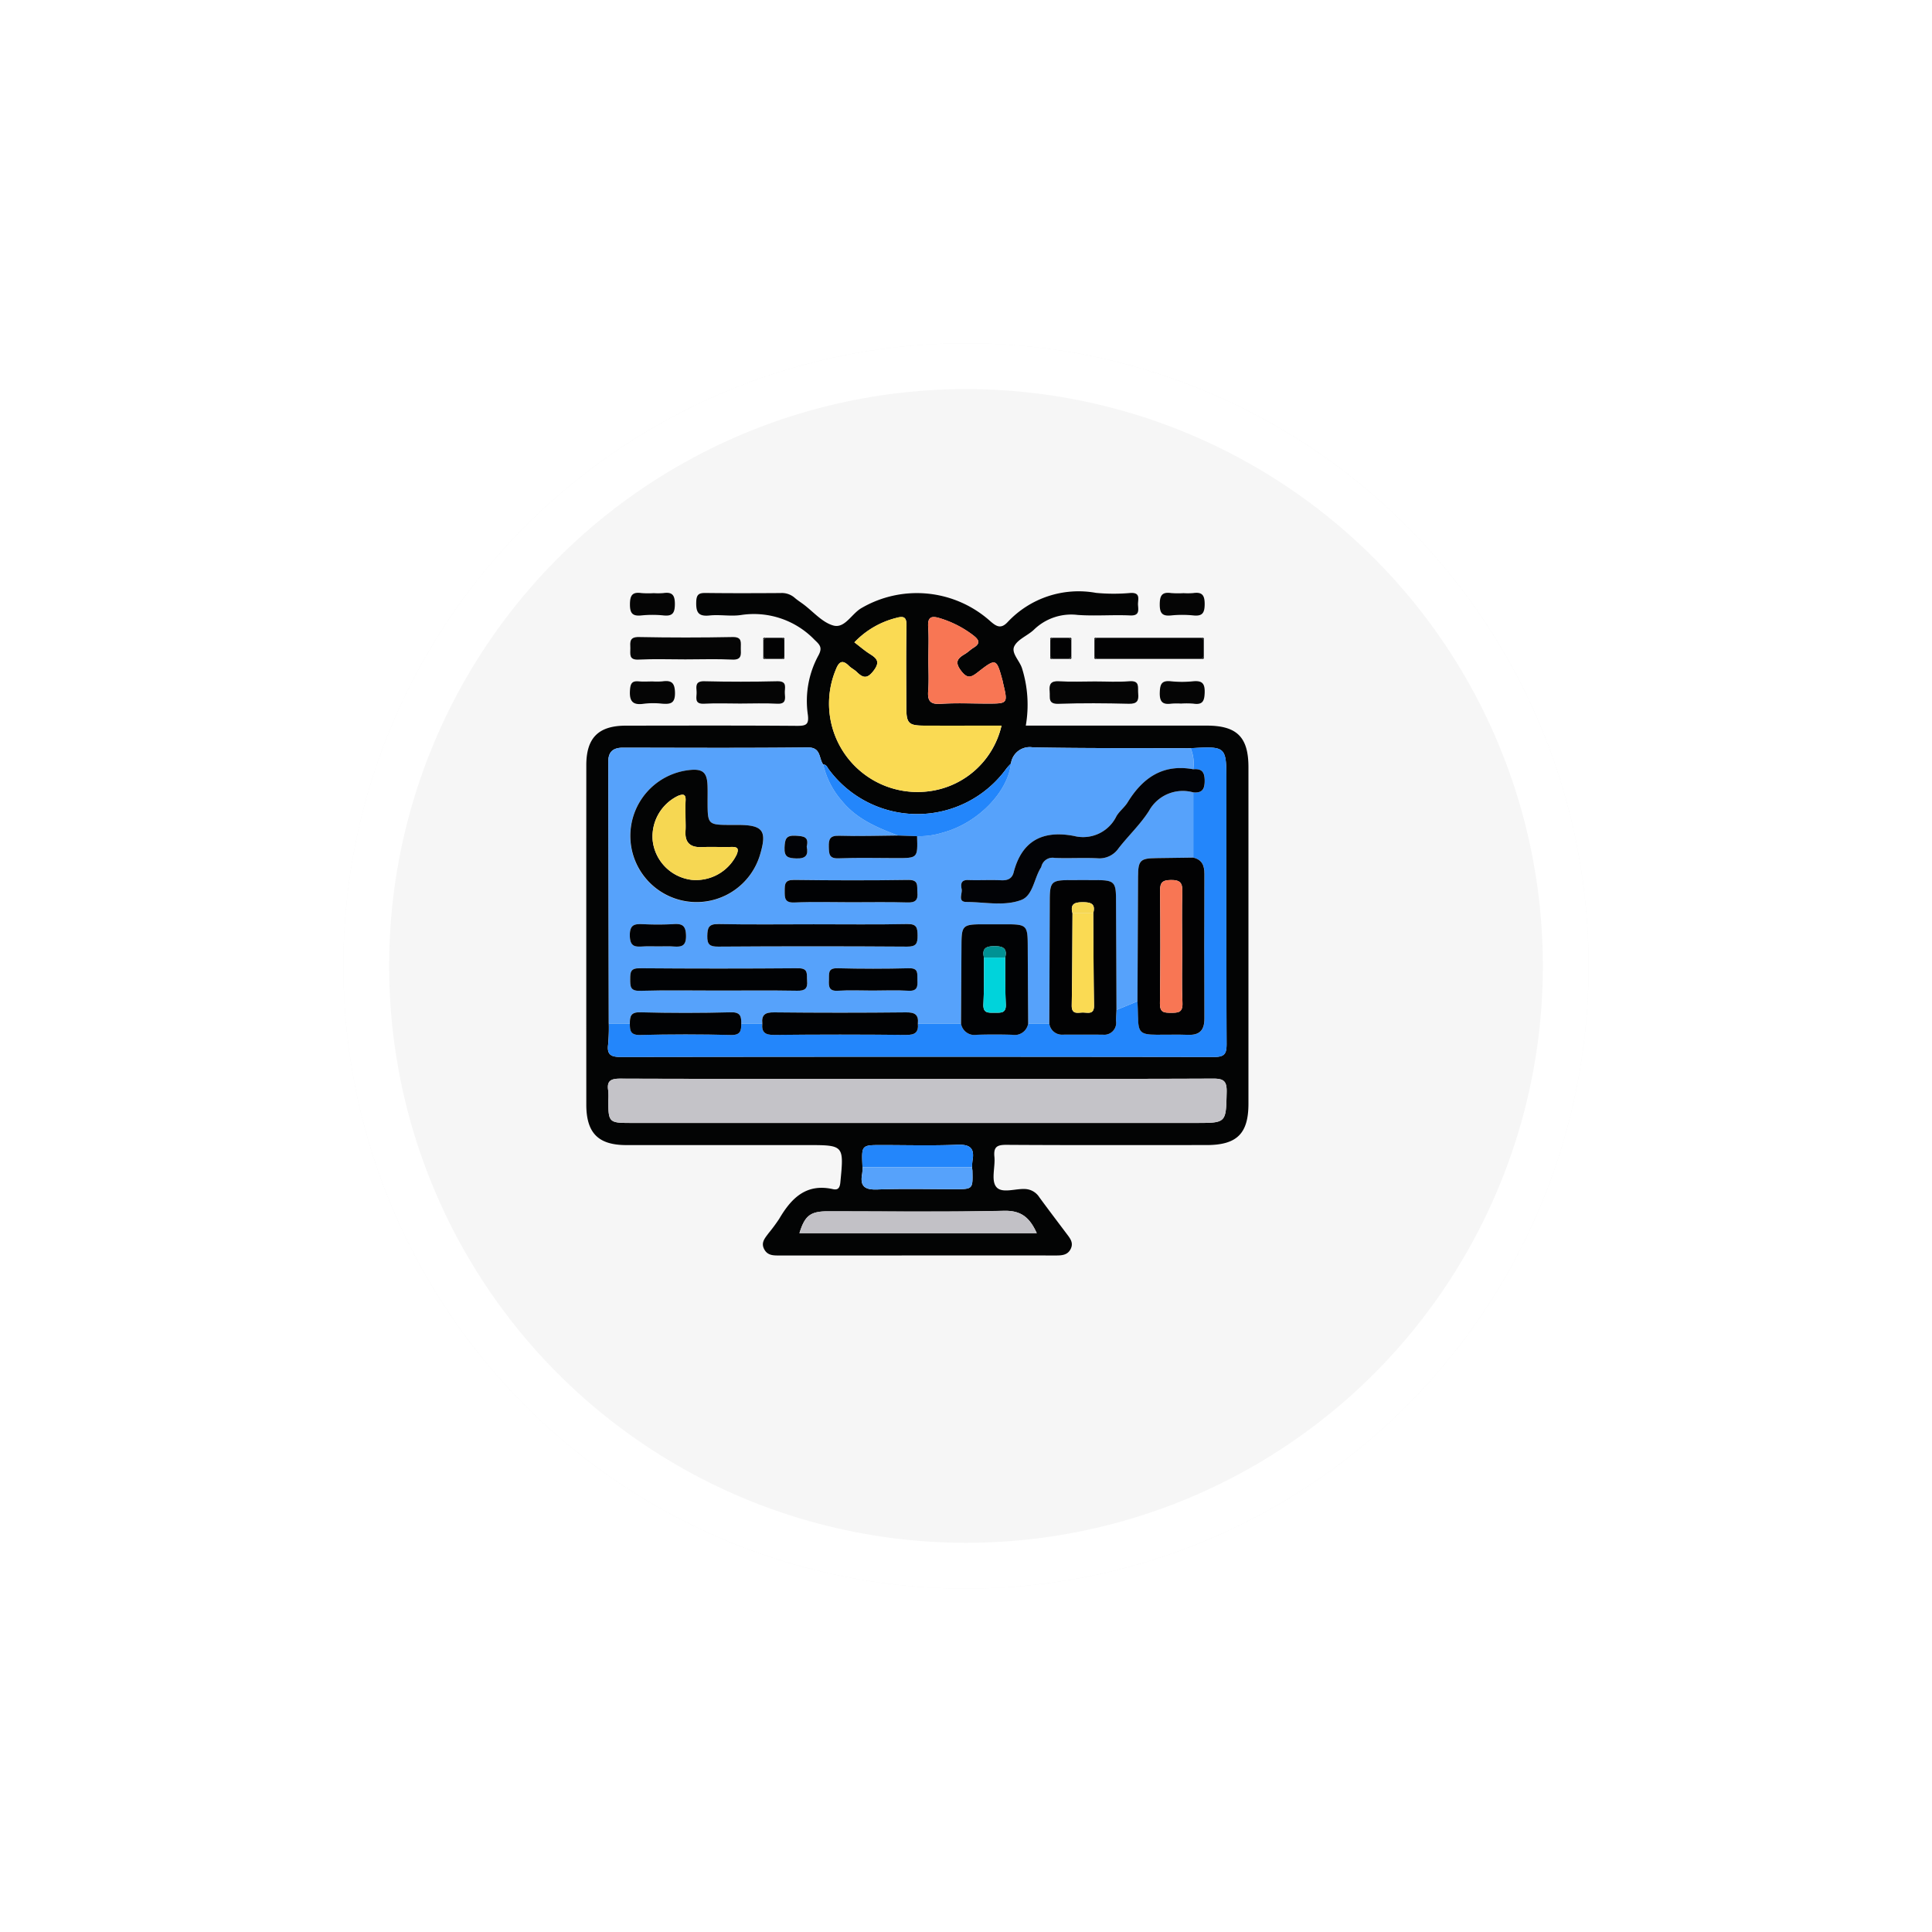 <svg xmlns="http://www.w3.org/2000/svg" xmlns:xlink="http://www.w3.org/1999/xlink" width="211" height="211" viewBox="0 0 211 211">
  <defs>
    <filter id="Elipse_7414" x="0" y="0" width="211" height="211" filterUnits="userSpaceOnUse">
      <feOffset dx="5" dy="5" input="SourceAlpha"/>
      <feGaussianBlur stdDeviation="12.5" result="blur"/>
      <feFlood flood-opacity="0.09"/>
      <feComposite operator="in" in2="blur"/>
      <feComposite in="SourceGraphic"/>
    </filter>
  </defs>
  <g id="Grupo_848433" data-name="Grupo 848433" transform="translate(-352.5 -4888.855)">
    <g transform="matrix(1, 0, 0, 1, 352.5, 4888.85)" filter="url(#Elipse_7414)">
      <g id="Elipse_7414-2" data-name="Elipse 7414" transform="translate(32.5 32.5)" fill="#f6f6f6" stroke="#fff" stroke-width="5">
        <circle cx="68" cy="68" r="68" stroke="none"/>
        <circle cx="68" cy="68" r="65.5" fill="none"/>
      </g>
    </g>
    <g id="Grupo_847521" data-name="Grupo 847521" transform="translate(-231.538 4873.435)">
      <path id="Trazado_588225" data-name="Trazado 588225" d="M696.068,94.667c6.707,0,13.232,0,19.757,0,3.3,0,4.559,1.253,4.56,4.531q0,18.381,0,36.763c0,3.27-1.263,4.514-4.577,4.514-7.282,0-14.564.024-21.846-.024-1.043-.007-1.426.228-1.321,1.309s-.361,2.488.162,3.233c.571.815,2.046.242,3.123.281a1.941,1.941,0,0,1,1.619.9c.978,1.336,1.981,2.654,2.976,3.978.364.485.776.961.469,1.629-.331.719-.972.755-1.655.754q-8.965-.014-17.929,0-6.1,0-12.2,0c-.664,0-1.323.03-1.7-.673-.4-.732.083-1.233.466-1.755a19.2,19.2,0,0,0,1.164-1.572c1.32-2.251,2.939-3.9,5.868-3.245.54.122.751-.118.81-.725.4-4.088.416-4.087-3.639-4.087q-9.869,0-19.737,0c-3.063,0-4.366-1.321-4.367-4.422q-.005-18.532,0-37.064c0-2.99,1.329-4.317,4.314-4.32,6.227-.006,12.455-.026,18.682.021,1.022.008,1.35-.142,1.191-1.274A10.4,10.4,0,0,1,673.423,87c.442-.828.194-1.131-.411-1.69a9.207,9.207,0,0,0-8.026-2.726c-1.128.175-2.316-.067-3.458.054-1.247.132-1.487-.372-1.451-1.5.028-.855.346-.966,1.07-.956,2.712.034,5.424.024,8.136.007a2.131,2.131,0,0,1,1.524.5c.3.265.642.482.964.721,1.086.809,2.07,1.994,3.286,2.326,1.256.343,1.988-1.3,3.076-1.913a12.014,12.014,0,0,1,14.014,1.4c.708.628,1.2.918,1.929.147a10.618,10.618,0,0,1,9.664-3.2,20.469,20.469,0,0,0,3.762.01c1.173-.065.782.753.822,1.315.043.6.159,1.185-.856,1.139-1.9-.086-3.823.079-5.722-.054a5.842,5.842,0,0,0-4.778,1.6c-.682.656-1.77,1.044-2.153,1.813-.375.751.586,1.581.845,2.427A13.324,13.324,0,0,1,696.068,94.667Zm-5.875,48.227a7.2,7.2,0,0,1,.058-.745c.245-1.373-.315-1.761-1.682-1.705-2.744.112-5.5.033-8.244.033-2.195,0-2.195,0-2.1,2.269a1.174,1.174,0,0,0,.024.148,6.749,6.749,0,0,1-.057.744c-.257,1.391.342,1.74,1.686,1.689,2.792-.106,5.59-.032,8.386-.032,2.019,0,2.02,0,1.975-1.955C690.238,143.191,690.21,143.043,690.193,142.894Zm23.871-45.759c-5.737-.018-11.474.017-17.209-.09a2.071,2.071,0,0,0-2.409,1.757c-.165.184-.343.358-.493.553a12.013,12.013,0,0,1-19.38.12c-.175-.219-.259-.557-.629-.566-.5-.668-.209-1.875-1.687-1.859-6.728.073-13.456.038-20.185.027-1.044,0-1.6.424-1.6,1.512q.032,14.309.054,28.618a20.388,20.388,0,0,1-.07,2.253c-.159,1.161.31,1.4,1.412,1.394q32.378-.05,64.756,0c1.188,0,1.375-.378,1.371-1.447-.04-9.538-.023-19.076-.023-28.614C717.973,96.916,717.973,96.916,714.064,97.135ZM684.3,133.246c-10.839,0-21.678.015-32.516-.024-1.041,0-1.49.238-1.317,1.314a6.771,6.771,0,0,1,.009,1.053c0,2.4.071,2.473,2.437,2.473h61.72c3.355,0,3.3,0,3.373-3.376.028-1.205-.33-1.472-1.491-1.467C705.774,133.264,695.036,133.246,684.3,133.246Zm-6.949-47.673c.59.449,1.115.91,1.7,1.277.787.494,1.117.873.4,1.822-.707.931-1.169.793-1.847.128-.248-.244-.585-.4-.831-.643-.74-.74-1.113-.466-1.451.4a9.655,9.655,0,0,0,9.786,13.322,9.338,9.338,0,0,0,8.311-7.209c-2.818,0-5.619.006-8.419,0-1.742-.005-1.973-.244-1.977-2.026-.007-2.958-.038-5.917.018-8.874.018-.933-.267-1.1-1.1-.868A9.509,9.509,0,0,0,677.349,85.572ZM697.267,150.1c-.76-1.665-1.656-2.485-3.559-2.442-6.418.144-12.84.055-19.261.055-1.9,0-2.51.464-3.1,2.387Zm-11.839-62.7c0,1.151.07,2.308-.02,3.452-.085,1.077.182,1.518,1.37,1.439,1.694-.112,3.4-.028,5.1-.028,2.242,0,2.241,0,1.707-2.244-.023-.1-.036-.2-.063-.294-.653-2.4-.7-2.442-2.661-.914-.736.574-1.153.8-1.862-.134-.722-.953-.387-1.348.408-1.819.343-.2.629-.5.97-.706.777-.47.568-.867-.022-1.325a11.445,11.445,0,0,0-3.714-1.9c-1.023-.314-1.3.01-1.233,1.023C685.489,85.088,685.429,86.243,685.428,87.394Z" fill="#030404"/>
      <path id="Trazado_588226" data-name="Trazado 588226" d="M670.026,98.9c-1.7,0-3.411-.062-5.111.022-1.1.054-.886-.618-.9-1.247-.02-.672-.11-1.235.94-1.215q5.109.1,10.223,0c1.093-.021.886.62.9,1.248.02.672.113,1.268-.94,1.213C673.437,98.839,671.73,98.9,670.026,98.9Z" transform="translate(-11.135 -11.466)" fill="#050505"/>
      <path id="Trazado_588227" data-name="Trazado 588227" d="M832.146,98.792q0-.905,0-1.811l.245-.244h11.454l.244.245q0,.905,0,1.811l-.245.244H832.39Z" transform="translate(-128.581 -11.658)" fill="#020203"/>
      <path id="Trazado_588228" data-name="Trazado 588228" d="M692.731,114.9c-1.3,0-2.608-.055-3.907.017-1.166.065-.789-.74-.83-1.305-.043-.6-.152-1.171.841-1.147q3.98.095,7.964,0c1.163-.027.788.742.829,1.308.043.6.155,1.2-.841,1.145C695.44,114.844,694.084,114.9,692.731,114.9Z" transform="translate(-27.877 -22.643)" fill="#050505"/>
      <path id="Trazado_588229" data-name="Trazado 588229" d="M820.832,112.468c1.253,0,2.511.077,3.755-.022,1.2-.1.909.675.974,1.333.079.8-.118,1.149-1.032,1.126-2.553-.064-5.111-.084-7.663.005-1.2.042-.908-.681-.973-1.339-.08-.8.117-1.18,1.033-1.123C818.224,112.528,819.53,112.468,820.832,112.468Z" transform="translate(-117.218 -22.624)" fill="#050505"/>
      <path id="Trazado_588230" data-name="Trazado 588230" d="M858.137,114.869a7.954,7.954,0,0,0-1.049.008c-.932.125-1.3-.157-1.276-1.192.025-.939.2-1.364,1.229-1.248a11.991,11.991,0,0,0,2.4,0c.935-.084,1.3.165,1.276,1.2-.025.939-.207,1.395-1.229,1.241A9.18,9.18,0,0,0,858.137,114.869Z" transform="translate(-145.111 -22.61)" fill="#050505"/>
      <path id="Trazado_588231" data-name="Trazado 588231" d="M858.41,80.468a7.33,7.33,0,0,0,1.049-.008c.966-.141,1.263.214,1.258,1.21-.006.976-.259,1.332-1.248,1.229a11.922,11.922,0,0,0-2.4,0c-.97.1-1.264-.222-1.258-1.218.006-.976.261-1.362,1.248-1.223A9.765,9.765,0,0,0,858.41,80.468Z" transform="translate(-145.113 -0.267)" fill="#050505"/>
      <path id="Trazado_588232" data-name="Trazado 588232" d="M666.516,80.468a7.33,7.33,0,0,0,1.049-.008c.966-.141,1.263.214,1.258,1.21-.006.976-.259,1.332-1.248,1.229a11.923,11.923,0,0,0-2.4,0c-.97.1-1.264-.222-1.258-1.218.006-.976.262-1.362,1.248-1.223A9.759,9.759,0,0,0,666.516,80.468Z" transform="translate(-11.08 -0.267)" fill="#050505"/>
      <path id="Trazado_588233" data-name="Trazado 588233" d="M666.369,112.443a7.754,7.754,0,0,0,1.049-.008c.971-.134,1.371.108,1.39,1.239.02,1.226-.551,1.257-1.438,1.193a8.775,8.775,0,0,0-1.947.008c-1.294.2-1.622-.331-1.524-1.551.06-.744.289-.95.971-.889C665.366,112.479,665.869,112.443,666.369,112.443Z" transform="translate(-11.053 -22.599)" fill="#050505"/>
      <path id="Trazado_588234" data-name="Trazado 588234" d="M818.455,96.983v1.811l-.245.244H816.4l-.244-.245q0-.905,0-1.811l.245-.244h1.811Z" transform="translate(-117.412 -11.658)" fill="#020203"/>
      <path id="Trazado_588235" data-name="Trazado 588235" d="M714.513,96.983v1.811l-.245.244h-1.811l-.244-.245V96.982l.245-.244h1.811Z" transform="translate(-44.811 -11.658)" fill="#020203"/>
      <path id="Trazado_588236" data-name="Trazado 588236" d="M822.969,103.8l.245-.244Q823.288,103.876,822.969,103.8Z" transform="translate(-122.171 -16.42)" fill="#0e0e0e"/>
      <path id="Trazado_588237" data-name="Trazado 588237" d="M816.121,103.551l.244.245Q816.045,103.871,816.121,103.551Z" transform="translate(-117.378 -16.417)" fill="#0e0e0e"/>
      <path id="Trazado_588238" data-name="Trazado 588238" d="M870.942,103.8l.245-.244Q871.262,103.876,870.942,103.8Z" transform="translate(-155.679 -16.42)" fill="#0e0e0e"/>
      <path id="Trazado_588239" data-name="Trazado 588239" d="M719.026,103.8l.245-.244Q719.346,103.876,719.026,103.8Z" transform="translate(-49.57 -16.42)" fill="#0e0e0e"/>
      <path id="Trazado_588240" data-name="Trazado 588240" d="M712.179,103.551l.244.245Q712.1,103.871,712.179,103.551Z" transform="translate(-44.777 -16.417)" fill="#0e0e0e"/>
      <path id="Trazado_588241" data-name="Trazado 588241" d="M871.191,96.95l-.244-.245Q871.267,96.631,871.191,96.95Z" transform="translate(-155.683 -11.625)" fill="#0e0e0e"/>
      <path id="Trazado_588242" data-name="Trazado 588242" d="M832.359,96.7l-.245.244Q832.04,96.628,832.359,96.7Z" transform="translate(-128.549 -11.624)" fill="#0e0e0e"/>
      <path id="Trazado_588243" data-name="Trazado 588243" d="M823.218,96.95l-.244-.245Q823.294,96.631,823.218,96.95Z" transform="translate(-122.175 -11.625)" fill="#0e0e0e"/>
      <path id="Trazado_588244" data-name="Trazado 588244" d="M816.369,96.7l-.245.244Q816.049,96.628,816.369,96.7Z" transform="translate(-117.38 -11.624)" fill="#0e0e0e"/>
      <path id="Trazado_588245" data-name="Trazado 588245" d="M719.275,96.95l-.244-.245Q719.351,96.631,719.275,96.95Z" transform="translate(-49.573 -11.625)" fill="#0e0e0e"/>
      <path id="Trazado_588246" data-name="Trazado 588246" d="M712.426,96.7l-.245.244Q712.106,96.628,712.426,96.7Z" transform="translate(-44.779 -11.624)" fill="#0e0e0e"/>
      <path id="Trazado_588247" data-name="Trazado 588247" d="M832.112,103.551l.244.245Q832.036,103.871,832.112,103.551Z" transform="translate(-128.547 -16.417)" fill="#0e0e0e"/>
      <path id="Trazado_588248" data-name="Trazado 588248" d="M656.121,166.577q-.026-14.309-.054-28.618c0-1.088.556-1.514,1.6-1.512,6.729.01,13.457.046,20.185-.027,1.478-.016,1.189,1.191,1.687,1.859a9.13,9.13,0,0,0,2.016,3.953c1.617,2,3.86,2.939,6.16,3.808-2.146.017-4.294.092-6.438.026-.99-.03-1.154.349-1.13,1.211.022.79.03,1.3,1.087,1.254,2.094-.088,4.194-.026,6.291-.026,2.337,0,2.337,0,2.263-2.392a8.516,8.516,0,0,0,2.8-.391c3.86-1.032,7.125-4.463,7.454-7.552a2.071,2.071,0,0,1,2.409-1.756c5.735.107,11.472.073,17.209.09a4.308,4.308,0,0,1,.288,2.3c-3.3-.6-5.512.924-7.163,3.612-.338.551-.9.964-1.227,1.521a4.04,4.04,0,0,1-4.624,2.153c-3.4-.65-5.695.5-6.6,3.984-.177.682-.659.888-1.364.855-1.2-.057-2.411.017-3.615-.025-.8-.028-.8.5-.7.985s-.484,1.408.546,1.411c2,.008,4.109.48,5.964-.219,1.278-.481,1.394-2.331,2.132-3.509a.578.578,0,0,0,.066-.135,1.252,1.252,0,0,1,1.459-.948c1.555.061,3.116-.039,4.669.038a2.526,2.526,0,0,0,2.306-1.095c1.082-1.384,2.391-2.613,3.323-4.086a4.219,4.219,0,0,1,4.827-2.018q0,3.562,0,7.124-2.021.025-4.041.05c-1.739.019-1.972.249-1.981,2.011q-.035,6.814-.061,13.627l-2.3.946q-.026-6.1-.053-12.192c-.009-1.742-.247-1.97-2.029-1.981q-1.581-.01-3.162,0c-1.831.011-2.035.223-2.042,2.117q-.026,6.773-.05,13.547h-2.308q-.025-4.286-.049-8.573c-.009-2.141-.136-2.269-2.34-2.272q-1.279,0-2.558,0c-2.2,0-2.33.13-2.339,2.272q-.019,4.286-.049,8.573h-4.714c.1-.956-.308-1.236-1.277-1.225q-7.217.078-14.435,0c-.969-.011-1.374.27-1.277,1.225h-2.3c.008-.759-.065-1.262-1.126-1.234q-4.955.133-9.916,0c-1.06-.029-1.134.474-1.126,1.234Zm10.795-24.344c0-.5.007-1,0-1.505-.024-1.612-.514-2.026-2.137-1.819a7.241,7.241,0,1,0,7.847,9.3c.822-2.7.367-3.324-2.443-3.324h-.6C666.916,144.885,666.916,144.885,666.916,142.234Zm11.573,13.5c-3.465,0-6.931.045-10.395-.027-1.063-.022-1.2.386-1.216,1.3-.019.947.28,1.168,1.194,1.163q10.319-.056,20.639,0c1,.007,1.144-.364,1.133-1.221-.011-.822-.077-1.264-1.111-1.243C685.32,155.778,681.9,155.735,678.489,155.735Zm-10.38,7.235c2.862,0,5.725-.031,8.586.019.862.015,1.162-.255,1.082-1.1-.064-.673.192-1.364-.985-1.354q-8.661.081-17.324,0c-.98-.008-1.014.442-1.01,1.181,0,.767-.03,1.313,1.065,1.282C662.383,162.916,665.246,162.97,668.109,162.97Zm14.473-9.644c2.058,0,4.118-.04,6.175.019.874.025,1.153-.273,1.073-1.111-.065-.673.188-1.366-.992-1.348-4.167.067-8.335.058-12.5,0-.99-.013-1,.461-1,1.189,0,.78-.01,1.322,1.073,1.274C678.461,153.262,680.523,153.326,682.582,153.326Zm2.335,9.644c1.306,0,2.615-.064,3.915.021.995.065,1.036-.458.994-1.188-.037-.631.177-1.294-.913-1.267q-3.914.1-7.831,0c-1.084-.027-.885.626-.918,1.263-.037.723-.012,1.259.989,1.192C682.4,162.906,683.662,162.97,684.917,162.97Zm-23.35-4.822c.5,0,1.006-.025,1.506.006.858.052,1.5.088,1.481-1.178-.02-1.141-.441-1.327-1.412-1.258a31.582,31.582,0,0,1-3.161.009c-.9-.027-1.588-.1-1.563,1.256.024,1.266.643,1.217,1.493,1.171C660.462,158.124,661.015,158.148,661.567,158.148Zm16.17-10.907c.271-1.1-.366-1.132-1.228-1.183-1.061-.064-1.154.4-1.2,1.287-.049,1.059.4,1.162,1.29,1.194C677.642,148.576,677.939,148.185,677.737,147.242Z" transform="translate(-5.595 -39.37)" fill="#56a2fb"/>
      <path id="Trazado_588249" data-name="Trazado 588249" d="M689.791,256.415c10.738,0,21.476.019,32.215-.027,1.161-.005,1.519.261,1.491,1.467-.078,3.374-.018,3.376-3.373,3.376H658.4c-2.366,0-2.434-.071-2.437-2.473a6.771,6.771,0,0,0-.009-1.053c-.173-1.076.276-1.318,1.317-1.314C668.113,256.43,678.952,256.415,689.791,256.415Z" transform="translate(-5.493 -123.17)" fill="#c4c3c8"/>
      <path id="Trazado_588250" data-name="Trazado 588250" d="M670.48,166.615h2.3c-.088.944.294,1.247,1.276,1.237q7.218-.08,14.438,0c.981.011,1.364-.292,1.275-1.237h4.714a1.489,1.489,0,0,0,1.741,1.221q1.924-.057,3.852,0a1.492,1.492,0,0,0,1.742-1.221h2.308a1.388,1.388,0,0,0,1.474,1.213c1.453-.012,2.906,0,4.359,0a1.3,1.3,0,0,0,1.453-1.5c0-.4.032-.8.05-1.2l2.3-.946c.02.55.051,1.1.059,1.649.023,1.754.25,1.988,2.008,2,1.152.008,2.305-.035,3.456.011,1.287.052,1.793-.518,1.786-1.8q-.047-7.889,0-15.779c0-.924-.27-1.558-1.222-1.775v-7.124c.928.083,1.254-.276,1.254-1.262s-.326-1.345-1.254-1.262a4.308,4.308,0,0,0-.288-2.3c3.908-.219,3.908-.219,3.908,3.664,0,9.538-.017,19.076.023,28.614,0,1.068-.182,1.449-1.371,1.447q-32.378-.06-64.756,0c-1.1,0-1.57-.234-1.412-1.394a20.373,20.373,0,0,0,.07-2.253l2.3,0c0,.752.057,1.273,1.124,1.244q4.957-.132,9.919,0C670.423,167.888,670.482,167.368,670.48,166.615Z" transform="translate(-5.488 -39.406)" fill="#2386fb"/>
      <path id="Trazado_588251" data-name="Trazado 588251" d="M738.782,91.958a9.509,9.509,0,0,1,4.585-2.674c.835-.234,1.12-.065,1.1.868-.057,2.957-.025,5.916-.018,8.874,0,1.782.235,2.02,1.977,2.026,2.8.009,5.6,0,8.419,0a9.338,9.338,0,0,1-8.311,7.209,9.655,9.655,0,0,1-9.786-13.322c.338-.866.711-1.139,1.451-.4.245.245.583.4.831.643.678.665,1.14.8,1.847-.128.721-.95.391-1.328-.4-1.822C739.9,92.868,739.372,92.407,738.782,91.958Z" transform="translate(-61.433 -6.386)" fill="#fada53"/>
      <path id="Trazado_588252" data-name="Trazado 588252" d="M751.219,306.7H725.3c.59-1.923,1.2-2.387,3.1-2.387,6.421,0,12.843.089,19.261-.055C749.562,304.219,750.459,305.038,751.219,306.7Z" transform="translate(-53.951 -156.607)" fill="#c2c1c6"/>
      <path id="Trazado_588253" data-name="Trazado 588253" d="M771.916,93.78c0-1.151.061-2.306-.018-3.452-.069-1.013.21-1.337,1.233-1.023a11.444,11.444,0,0,1,3.714,1.9c.59.458.8.855.022,1.325-.341.206-.627.5-.97.706-.8.471-1.13.867-.408,1.819.709.936,1.126.708,1.862.134,1.959-1.528,2.008-1.49,2.661.914.026.1.04.2.063.294.535,2.244.535,2.244-1.707,2.244-1.7,0-3.408-.084-5.1.028-1.188.079-1.454-.362-1.37-1.439C771.986,96.088,771.916,94.931,771.916,93.78Z" transform="translate(-86.488 -6.386)" fill="#f87654"/>
      <path id="Trazado_588254" data-name="Trazado 588254" d="M742.091,150.111c-2.3-.869-4.543-1.806-6.16-3.808a9.13,9.13,0,0,1-2.016-3.953c.369.009.453.346.628.566a12.013,12.013,0,0,0,19.38-.12c.15-.2.328-.369.493-.553-.329,3.089-3.594,6.519-7.454,7.551a8.508,8.508,0,0,1-2.8.39Z" transform="translate(-59.969 -43.441)" fill="#2386fb"/>
      <path id="Trazado_588255" data-name="Trazado 588255" d="M748.068,282.789a1.2,1.2,0,0,1-.024-.148c-.1-2.269-.1-2.269,2.1-2.269,2.748,0,5.5.079,8.244-.033,1.367-.056,1.927.332,1.682,1.705a7.217,7.217,0,0,0-.058.745Z" transform="translate(-69.816 -139.895)" fill="#2386fb"/>
      <path id="Trazado_588256" data-name="Trazado 588256" d="M747.928,288.476H759.87c.017.149.045.3.049.446.045,1.955.044,1.955-1.975,1.955-2.8,0-5.594-.074-8.386.032-1.344.051-1.943-.3-1.686-1.689A6.749,6.749,0,0,0,747.928,288.476Z" transform="translate(-69.677 -145.582)" fill="#56a2fb"/>
      <path id="Trazado_588257" data-name="Trazado 588257" d="M853.833,176.34c.952.217,1.226.851,1.222,1.775q-.034,7.889,0,15.779c.008,1.278-.5,1.847-1.786,1.8-1.15-.046-2.3,0-3.456-.011-1.758-.012-1.985-.246-2.008-2-.008-.55-.039-1.1-.059-1.649q.03-6.814.062-13.628c.009-1.762.242-1.992,1.981-2.011Q851.812,176.368,853.833,176.34Zm-1.2,9.719h-.008c0-2-.043-4,.018-6,.03-.962-.248-1.287-1.25-1.272-.921.014-1.19.266-1.181,1.187q.063,6.154-.014,12.309c-.013.98.456,1,1.187,1.005.779,0,1.32,0,1.274-1.073C852.57,190.165,852.633,188.111,852.633,186.059Z" transform="translate(-139.48 -67.258)" fill="#020203"/>
      <path id="Trazado_588258" data-name="Trazado 588258" d="M672.5,147.9c0,2.651,0,2.651,2.663,2.651h.6c2.81,0,3.264.619,2.443,3.324a7.232,7.232,0,1,1-7.847-9.3c1.624-.207,2.113.207,2.138,1.819C672.511,146.9,672.5,147.4,672.5,147.9Zm-2.413,1.943c0-.652-.024-1.306.007-1.957.033-.693-.246-.734-.812-.515a4.926,4.926,0,0,0-2.779,4.913,4.869,4.869,0,0,0,4.227,4.261,4.941,4.941,0,0,0,4.935-2.744c.308-.736.043-.863-.62-.845-1.053.027-2.109-.031-3.161.016-1.274.057-1.886-.475-1.8-1.774C670.118,150.751,670.092,150.3,670.091,149.846Z" transform="translate(-11.183 -45.038)" fill="#030404"/>
      <path id="Trazado_588259" data-name="Trazado 588259" d="M823.138,198.669c-.018.4-.051.8-.05,1.2a1.3,1.3,0,0,1-1.453,1.5c-1.453,0-2.906-.008-4.359,0a1.388,1.388,0,0,1-1.474-1.213q.025-6.773.05-13.547c.008-1.894.211-2.106,2.042-2.117q1.581-.009,3.162,0c1.782.011,2.02.239,2.029,1.981Q823.117,192.573,823.138,198.669ZM820.6,188.112c.264-1.009-.206-1.207-1.133-1.207s-1.4.2-1.133,1.208c-.024,3.355-.026,6.71-.085,10.064-.019,1.039.678.774,1.218.774s1.237.266,1.218-.774C820.627,194.822,820.625,191.467,820.6,188.112Z" transform="translate(-117.165 -72.951)" fill="#020203"/>
      <path id="Trazado_588260" data-name="Trazado 588260" d="M809.165,144.035c.928-.083,1.254.276,1.254,1.262s-.326,1.345-1.254,1.262a4.219,4.219,0,0,0-4.827,2.018c-.932,1.472-2.241,2.7-3.322,4.086a2.526,2.526,0,0,1-2.306,1.095c-1.553-.077-3.114.023-4.669-.038a1.252,1.252,0,0,0-1.459.948.577.577,0,0,1-.066.135c-.737,1.179-.854,3.028-2.131,3.509-1.855.7-3.965.226-5.964.219-1.03,0-.442-.918-.546-1.411s-.1-1.013.7-.985c1.2.042,2.412-.032,3.615.025.7.033,1.187-.173,1.363-.855.9-3.486,3.2-4.634,6.6-3.984a4.04,4.04,0,0,0,4.624-2.153c.324-.556.889-.97,1.227-1.521C803.654,144.958,805.866,143.43,809.165,144.035Z" transform="translate(-94.813 -44.602)" fill="#020306"/>
      <path id="Trazado_588261" data-name="Trazado 588261" d="M791.154,211.337a1.492,1.492,0,0,1-1.742,1.221q-1.925-.059-3.852,0a1.489,1.489,0,0,1-1.741-1.221q.025-4.286.049-8.573c.009-2.142.135-2.269,2.339-2.272q1.279,0,2.558,0c2.2,0,2.331.131,2.34,2.272Q791.124,207.05,791.154,211.337Zm-2.512-7.2c.247-1-.2-1.256-1.156-1.256s-1.4.252-1.156,1.256c-.016,1.691.02,3.384-.068,5.071-.054,1.039.558.94,1.224.94s1.278.1,1.224-.94C788.622,207.516,788.658,205.823,788.642,204.132Z" transform="translate(-94.825 -84.127)" fill="#010204"/>
      <path id="Trazado_588262" data-name="Trazado 588262" d="M703.532,200.429c3.415,0,6.83.043,10.244-.026,1.034-.021,1.1.422,1.111,1.243.011.858-.133,1.228-1.133,1.221q-10.319-.07-20.639,0c-.914.005-1.213-.216-1.194-1.163.018-.912.153-1.32,1.216-1.3C696.6,200.474,700.067,200.429,703.532,200.429Z" transform="translate(-30.638 -84.064)" fill="#010204"/>
      <path id="Trazado_588263" data-name="Trazado 588263" d="M673.646,218.842c-2.862,0-5.726-.054-8.586.028-1.095.031-1.061-.515-1.065-1.282,0-.739.03-1.189,1.01-1.181q8.661.069,17.324,0c1.178-.011.921.68.985,1.354.081.848-.22,1.118-1.082,1.1C679.371,218.811,676.508,218.842,673.646,218.842Z" transform="translate(-11.131 -95.241)" fill="#010204"/>
      <path id="Trazado_588264" data-name="Trazado 588264" d="M728.8,233.621c.088.944-.294,1.247-1.275,1.237q-7.219-.08-14.438,0c-.981.011-1.364-.292-1.276-1.237-.1-.956.308-1.236,1.277-1.225q7.217.078,14.435,0C728.49,232.386,728.895,232.666,728.8,233.621Z" transform="translate(-44.519 -106.412)" fill="#010204"/>
      <path id="Trazado_588265" data-name="Trazado 588265" d="M727.21,186.854c-2.059,0-4.12-.065-6.175.027-1.083.048-1.078-.494-1.073-1.274,0-.728.013-1.2,1-1.189,4.167.055,8.336.064,12.5,0,1.18-.019.928.674.992,1.348.08.838-.2,1.136-1.073,1.111C731.329,186.814,729.269,186.854,727.21,186.854Z" transform="translate(-50.223 -72.898)" fill="#010204"/>
      <path id="Trazado_588266" data-name="Trazado 588266" d="M676.034,233.6c0,.752-.057,1.273-1.124,1.244q-4.957-.132-9.919,0c-1.067.028-1.125-.492-1.124-1.244s.066-1.262,1.126-1.234q4.955.133,9.916,0C675.968,232.338,676.042,232.841,676.034,233.6Z" transform="translate(-11.042 -106.39)" fill="#010204"/>
      <path id="Trazado_588267" data-name="Trazado 588267" d="M740.715,218.848c-1.255,0-2.515-.064-3.764.02-1,.068-1.025-.469-.989-1.192.033-.637-.166-1.29.918-1.263q3.914.1,7.831,0c1.089-.027.876.636.913,1.267.042.73,0,1.252-.994,1.188C743.331,218.784,742.021,218.848,740.715,218.848Z" transform="translate(-61.393 -95.247)" fill="#010204"/>
      <path id="Trazado_588268" data-name="Trazado 588268" d="M743.495,168.339l2.073.073c.074,2.392.074,2.392-2.263,2.392-2.1,0-4.2-.062-6.291.026-1.057.045-1.065-.463-1.087-1.254-.024-.862.141-1.242,1.13-1.211C739.2,168.431,741.348,168.356,743.495,168.339Z" transform="translate(-61.373 -61.669)" fill="#010204"/>
      <path id="Trazado_588269" data-name="Trazado 588269" d="M667.012,202.839c-.552,0-1.106-.024-1.656.006-.851.046-1.47.095-1.493-1.171-.025-1.355.663-1.283,1.563-1.256a31.581,31.581,0,0,0,3.161-.009c.971-.069,1.392.117,1.412,1.258.022,1.266-.623,1.231-1.481,1.178C668.018,202.814,667.514,202.839,667.012,202.839Z" transform="translate(-11.039 -84.061)" fill="#010204"/>
      <path id="Trazado_588270" data-name="Trazado 588270" d="M722.315,169.571c.2.943-.1,1.334-1.133,1.3-.886-.032-1.34-.135-1.29-1.194.041-.883.134-1.351,1.2-1.287C721.949,168.439,722.585,168.474,722.315,169.571Z" transform="translate(-50.172 -61.699)" fill="#020306"/>
      <path id="Trazado_588271" data-name="Trazado 588271" d="M858.307,191.72c0,2.052-.063,4.106.026,6.154.047,1.077-.5,1.076-1.274,1.073-.73,0-1.2-.025-1.187-1.005q.085-6.153.014-12.309c-.009-.921.26-1.173,1.181-1.187,1-.015,1.28.31,1.25,1.272-.061,2-.018,4-.018,6Z" transform="translate(-145.153 -72.918)" fill="#f87654"/>
      <path id="Trazado_588272" data-name="Trazado 588272" d="M675.681,156.163c0,.452.026.905,0,1.355-.087,1.3.525,1.831,1.8,1.774,1.052-.047,2.108.011,3.161-.016.662-.017.928.11.62.845a4.941,4.941,0,0,1-4.935,2.744A4.869,4.869,0,0,1,672.1,158.6a4.926,4.926,0,0,1,2.779-4.913c.566-.219.845-.178.812.515C675.656,154.857,675.68,155.511,675.681,156.163Z" transform="translate(-16.773 -51.356)" fill="#f6d752"/>
      <path id="Trazado_588273" data-name="Trazado 588273" d="M826.275,196.5c.024,3.355.026,6.71.086,10.065.018,1.039-.678.774-1.218.774s-1.237.266-1.218-.774c.06-3.354.062-6.71.085-10.064Z" transform="translate(-122.838 -81.339)" fill="#fada53"/>
      <path id="Trazado_588274" data-name="Trazado 588274" d="M826.3,193.7h-2.265c-.264-1.009.206-1.208,1.133-1.208S826.568,192.694,826.3,193.7Z" transform="translate(-122.868 -78.542)" fill="#f6d752"/>
      <path id="Trazado_588275" data-name="Trazado 588275" d="M794.3,212.566c.016,1.691-.02,3.384.068,5.071.054,1.039-.558.94-1.224.94s-1.278.1-1.224-.94c.088-1.687.052-3.381.068-5.071Z" transform="translate(-100.479 -92.561)" fill="#00d3db"/>
      <path id="Trazado_588276" data-name="Trazado 588276" d="M794.3,209.656h-2.312c-.247-1,.2-1.256,1.156-1.256S794.551,208.651,794.3,209.656Z" transform="translate(-100.488 -89.651)" fill="#009294"/>
    </g>
  </g>
</svg>

